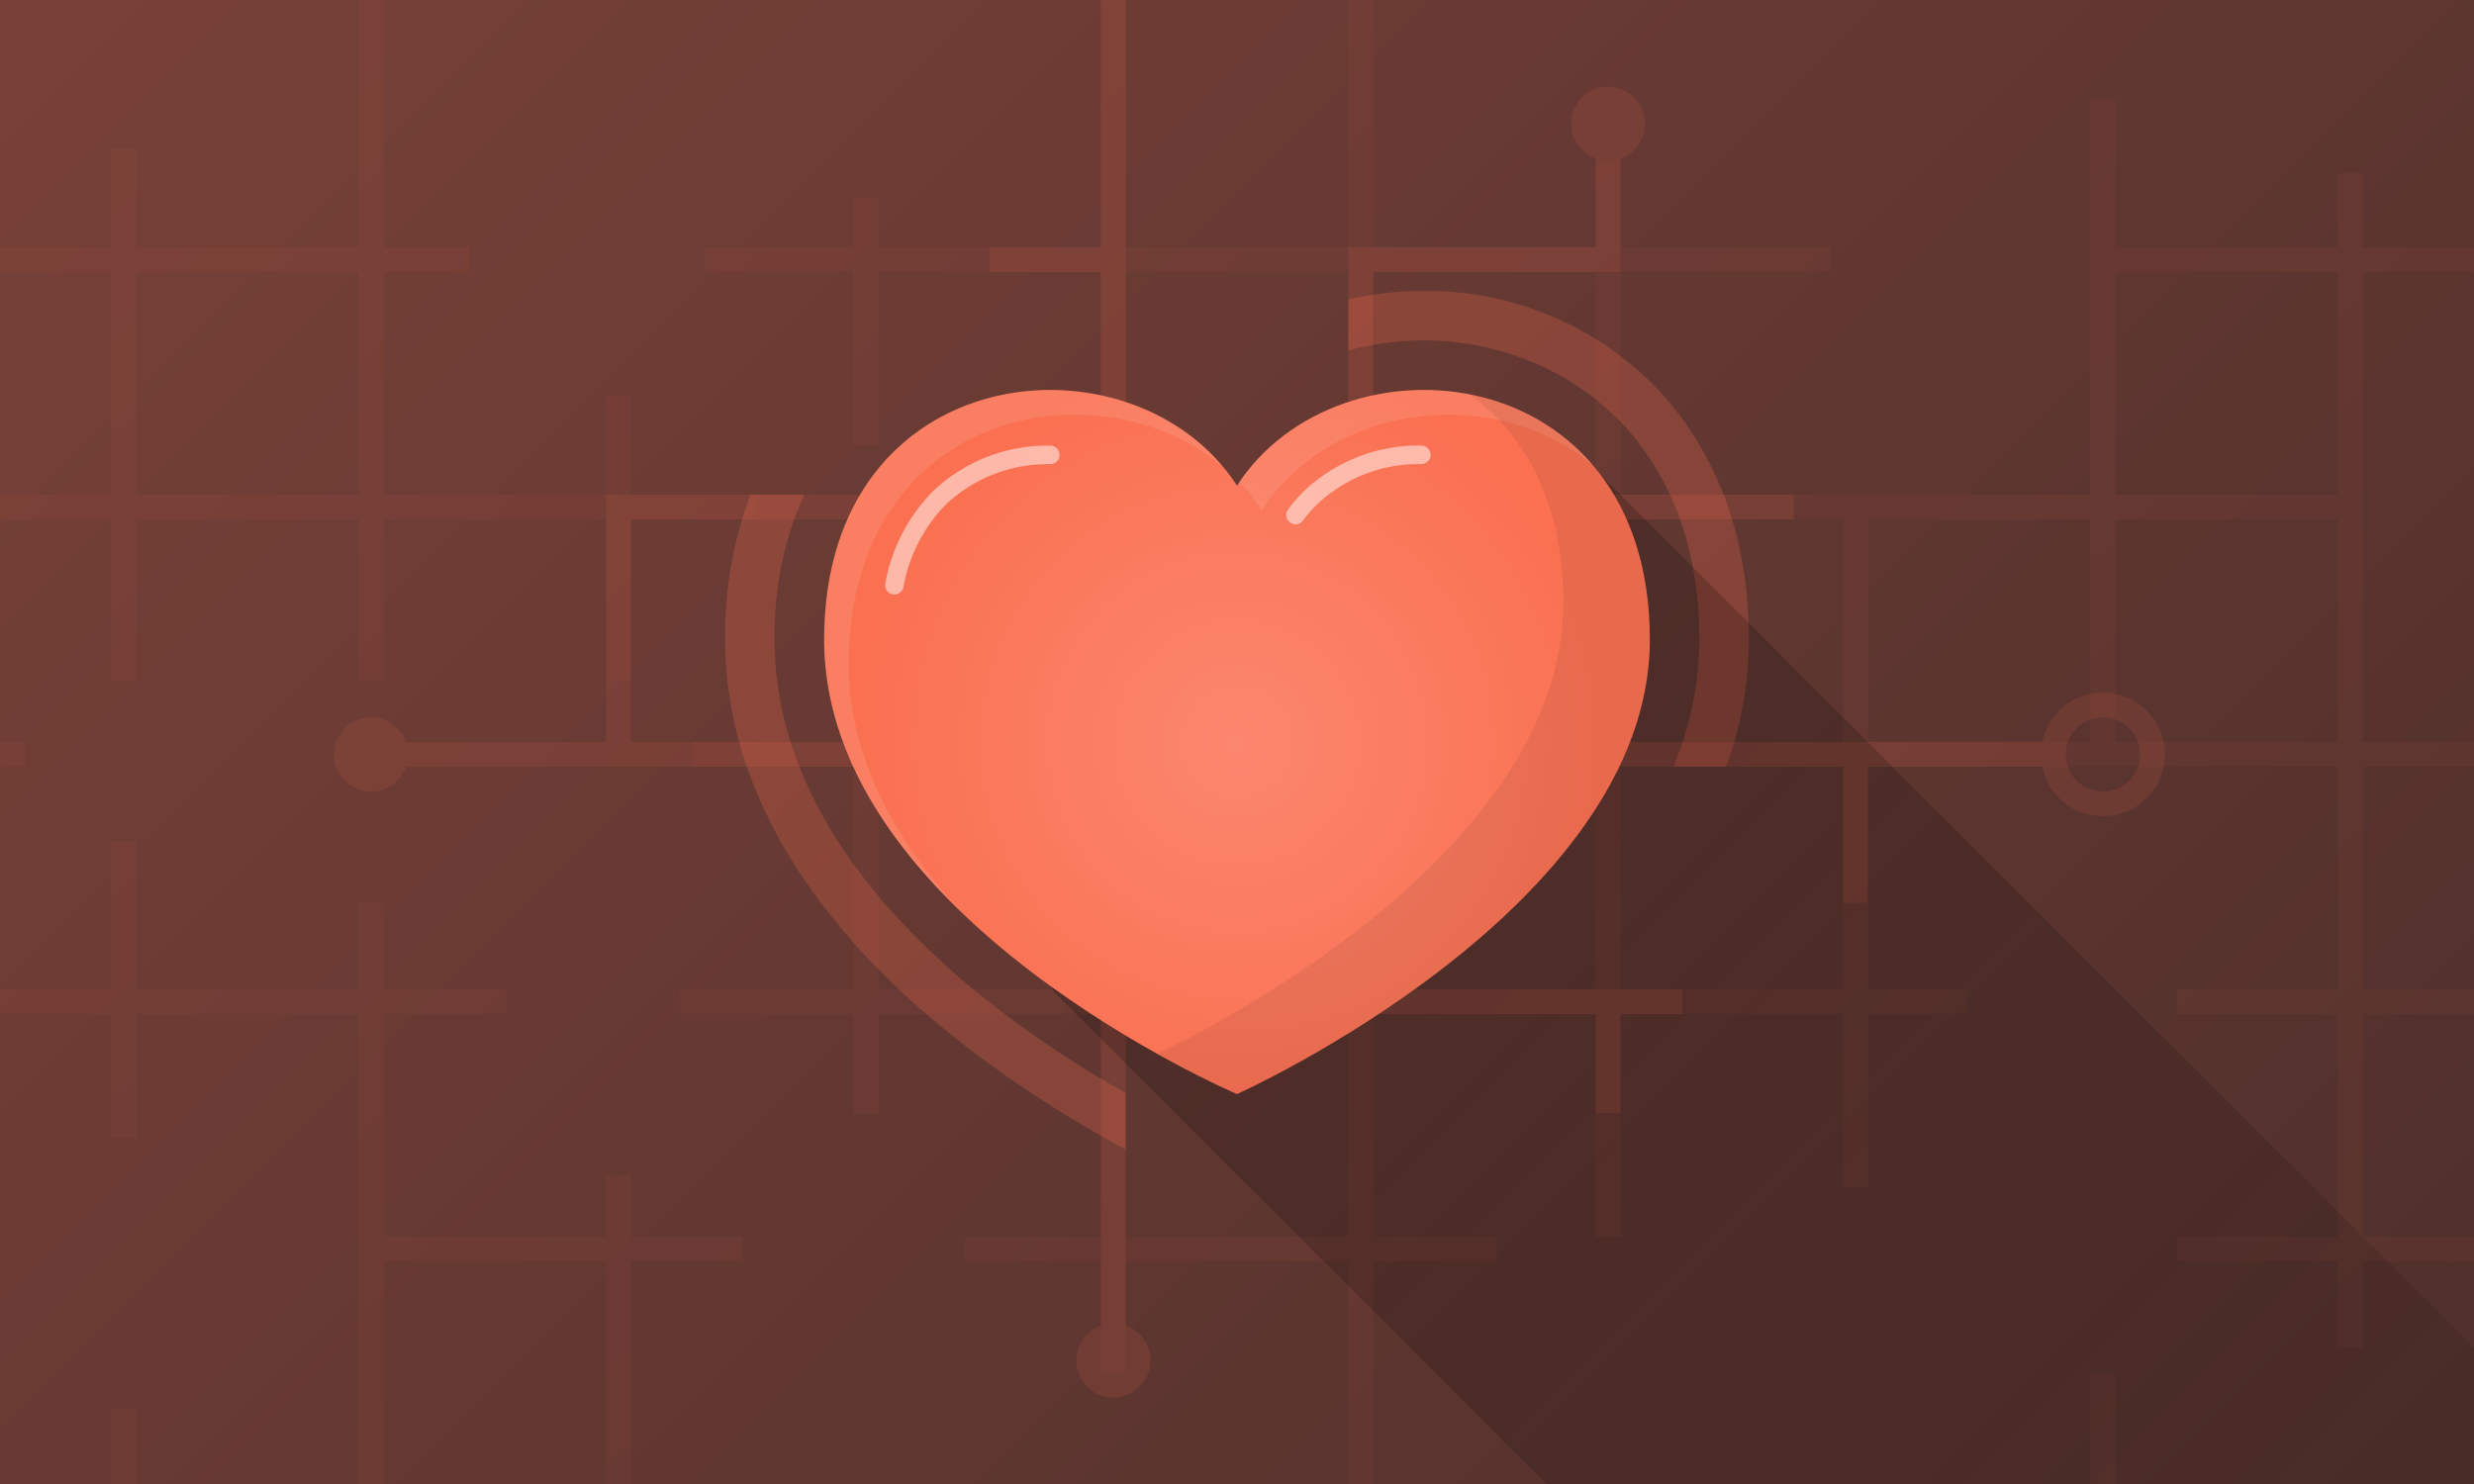 <svg xmlns="http://www.w3.org/2000/svg" width="200" height="120"><rect width="100%" height="100%" fill="#808080" stroke="none"/><defs><linearGradient id="a" x1="20" y1="-20" x2="180" y2="140" gradientUnits="userSpaceOnUse"><stop offset="0" stop-color="#784138"/><stop offset="1" stop-color="#4f2f2b"/></linearGradient><linearGradient id="b" x1="99.289" y1="59.289" x2="205.5" y2="165.5" gradientTransform="matrix(.859 -.614 .859 .614 -56.409 147.571)" gradientUnits="userSpaceOnUse"><stop offset="0" stop-opacity=".2"/><stop offset="1" stop-opacity="0"/></linearGradient><radialGradient id="c" cx="100" cy="60" r="31.019" gradientUnits="userSpaceOnUse"><stop offset="0" stop-color="#fb876e"/><stop offset="1" stop-color="#fa7051"/></radialGradient></defs><path fill="url(#a)" d="M0 0h200v120H0z"/><path d="M211 100v2h-20v7h-2v-7h-13v-2h13V82h-13v-2h13V62h-38v18h8v2h-8v14h-2V82h-18v18h-2V82h-18v18h10v2h-10v18h-2v-18H91v9h-2v-9H78v-2h11V82H71v8h-2v-8H55v-2h14V62H56v-2h13v-9h2v9h18v-9h2v9h18V42H95v-2h14V22H91v14h-2V22H71v14h-2V22H57v-2h12v-4h2v4h18V-2h2v22h18V-2h2v22h18v-7h2v7h17v2h-17v18h38V8h2v12h18v-6h2v6h20v2h-20v38h20v2h-20v18h20v2h-20v18zM89 62H71v18h18zm20 0H91v18h18zm0 20H91v18h18zm20-60h-18v18h18zm0 20h-18v18h18zm0 20h-18v18h18zm20-20h-18v18h18zm0 20h-18v18h18zm20-20h-18v18h18zm20-20h-18v18h18zm0 20h-18v18h18zM61 42H51v13h-2V42H31v13h-2V42H11v13H9V42H-9v-2H9V22H-9v-2H9v-8h2v8h18V-2h2v22h7v2h-7v18h18v-8h2v8h10zM29 22H11v18h18zm142 98h-2v-9h2zM2 62H-9v-2H2zm9 58H9v-6h2zm40-25v5h9v2h-9v18h-2v-18H31v18h-2V82H11v10H9V82H-9v-2H9V68h2v12h18v-7h2v7h10v2H31v18h18v-5z" opacity=".05" fill="#f96e53"/><path d="M112 80l-2 2h19v8h2v-8h5v-2zM76 42v-2H49v20H32.82a3 3 0 1 0 0 2H74v-2H51V42zM89-2v22h-9v2h9v18h2V-2zm2 109.18V80l-2-1v28.18a3 3 0 1 0 2 0zM130 7a3 3 0 0 0-1 5.82V20h-20v21l2-1V22h20v-9.18A3 3 0 0 0 130 7zm-5 33l1 2h19v-2zm45 16a5 5 0 0 0-4.9 4H128v2h21v11h2V62h14.1a5 5 0 1 0 4.9-6zm0 8a3 3 0 1 1 3-3 3 3 0 0 1-3 3z" fill="#bd5744" opacity=".2"/><path d="M62.62 51.72A27.481 27.481 0 0 1 65.01 40h-4.34a32.3 32.3 0 0 0-2.05 11.72c0 11.8 6.86 23.27 19.84 33.18A95.683 95.683 0 0 0 91 92.94v-4.55c-10.51-5.95-28.38-18.72-28.38-36.67zm70.58-21.06a25.839 25.839 0 0 0-18.1-7.13 27.881 27.881 0 0 0-6.1.67v4.14a23.367 23.367 0 0 1 6.1-.81c10.73 0 22.28 7.57 22.28 24.19a26.975 26.975 0 0 1-2.1 10.28h4.26a30.275 30.275 0 0 0 1.84-10.28c0-10.88-4.45-17.46-8.18-21.06z" opacity=".25" fill="#f96e53"/><path transform="rotate(45 171 123)" fill="url(#b)" d="M79.783 92.594h182.434v60.811H79.783z"/><path d="M133.375 51.719c0 21.781-33.375 36.75-33.375 36.75S66.625 74.25 66.625 51.719c0-22.95 25.125-25.2 33.375-12.45 8.25-12.752 33.375-10.502 33.375 12.45z" fill="url(#c)"/><path d="M98.86 37.73c-10.15-8.5-30.24-4.53-30.24 15.99 0 7.83 4.04 14.66 9.3 20.24-6.21-5.91-11.3-13.44-11.3-22.24 0-21.97 23.04-24.97 32.24-13.99zm1.33 1.26a14.866 14.866 0 0 1 1.81 2.28c5.57-8.6 18.82-10.38 26.85-3.57-7.55-8.98-22.49-7.82-28.66 1.29z" opacity=".1" fill="#fff"/><path d="M72.3 48.075a.752.752 0 0 1-.732-.9 14.171 14.171 0 0 1 3.913-7.513 13.433 13.433 0 0 1 9.42-3.627.75.75 0 0 1 0 1.5 11.946 11.946 0 0 0-8.379 3.207 12.709 12.709 0 0 0-3.488 6.735.749.749 0 0 1-.734.598zm32.429-5.675a.751.751 0 0 1-.6-1.2 12.639 12.639 0 0 1 1.35-1.546 13.44 13.44 0 0 1 9.42-3.627.75.75 0 0 1 0 1.5 11.942 11.942 0 0 0-8.378 3.208 10.8 10.8 0 0 0-1.188 1.357.748.748 0 0 1-.604.308z" style="isolation:isolate" opacity=".5" fill="#fff"/><path d="M133.38 51.72c0 21.78-33.38 36.75-33.38 36.75s-2.65-1.13-6.45-3.25c4.32-2.06 32.83-16.37 32.83-36.5 0-8.11-3.14-13.64-7.56-16.82 7.72 1.5 14.56 7.84 14.56 19.82z" opacity=".07"/></svg>